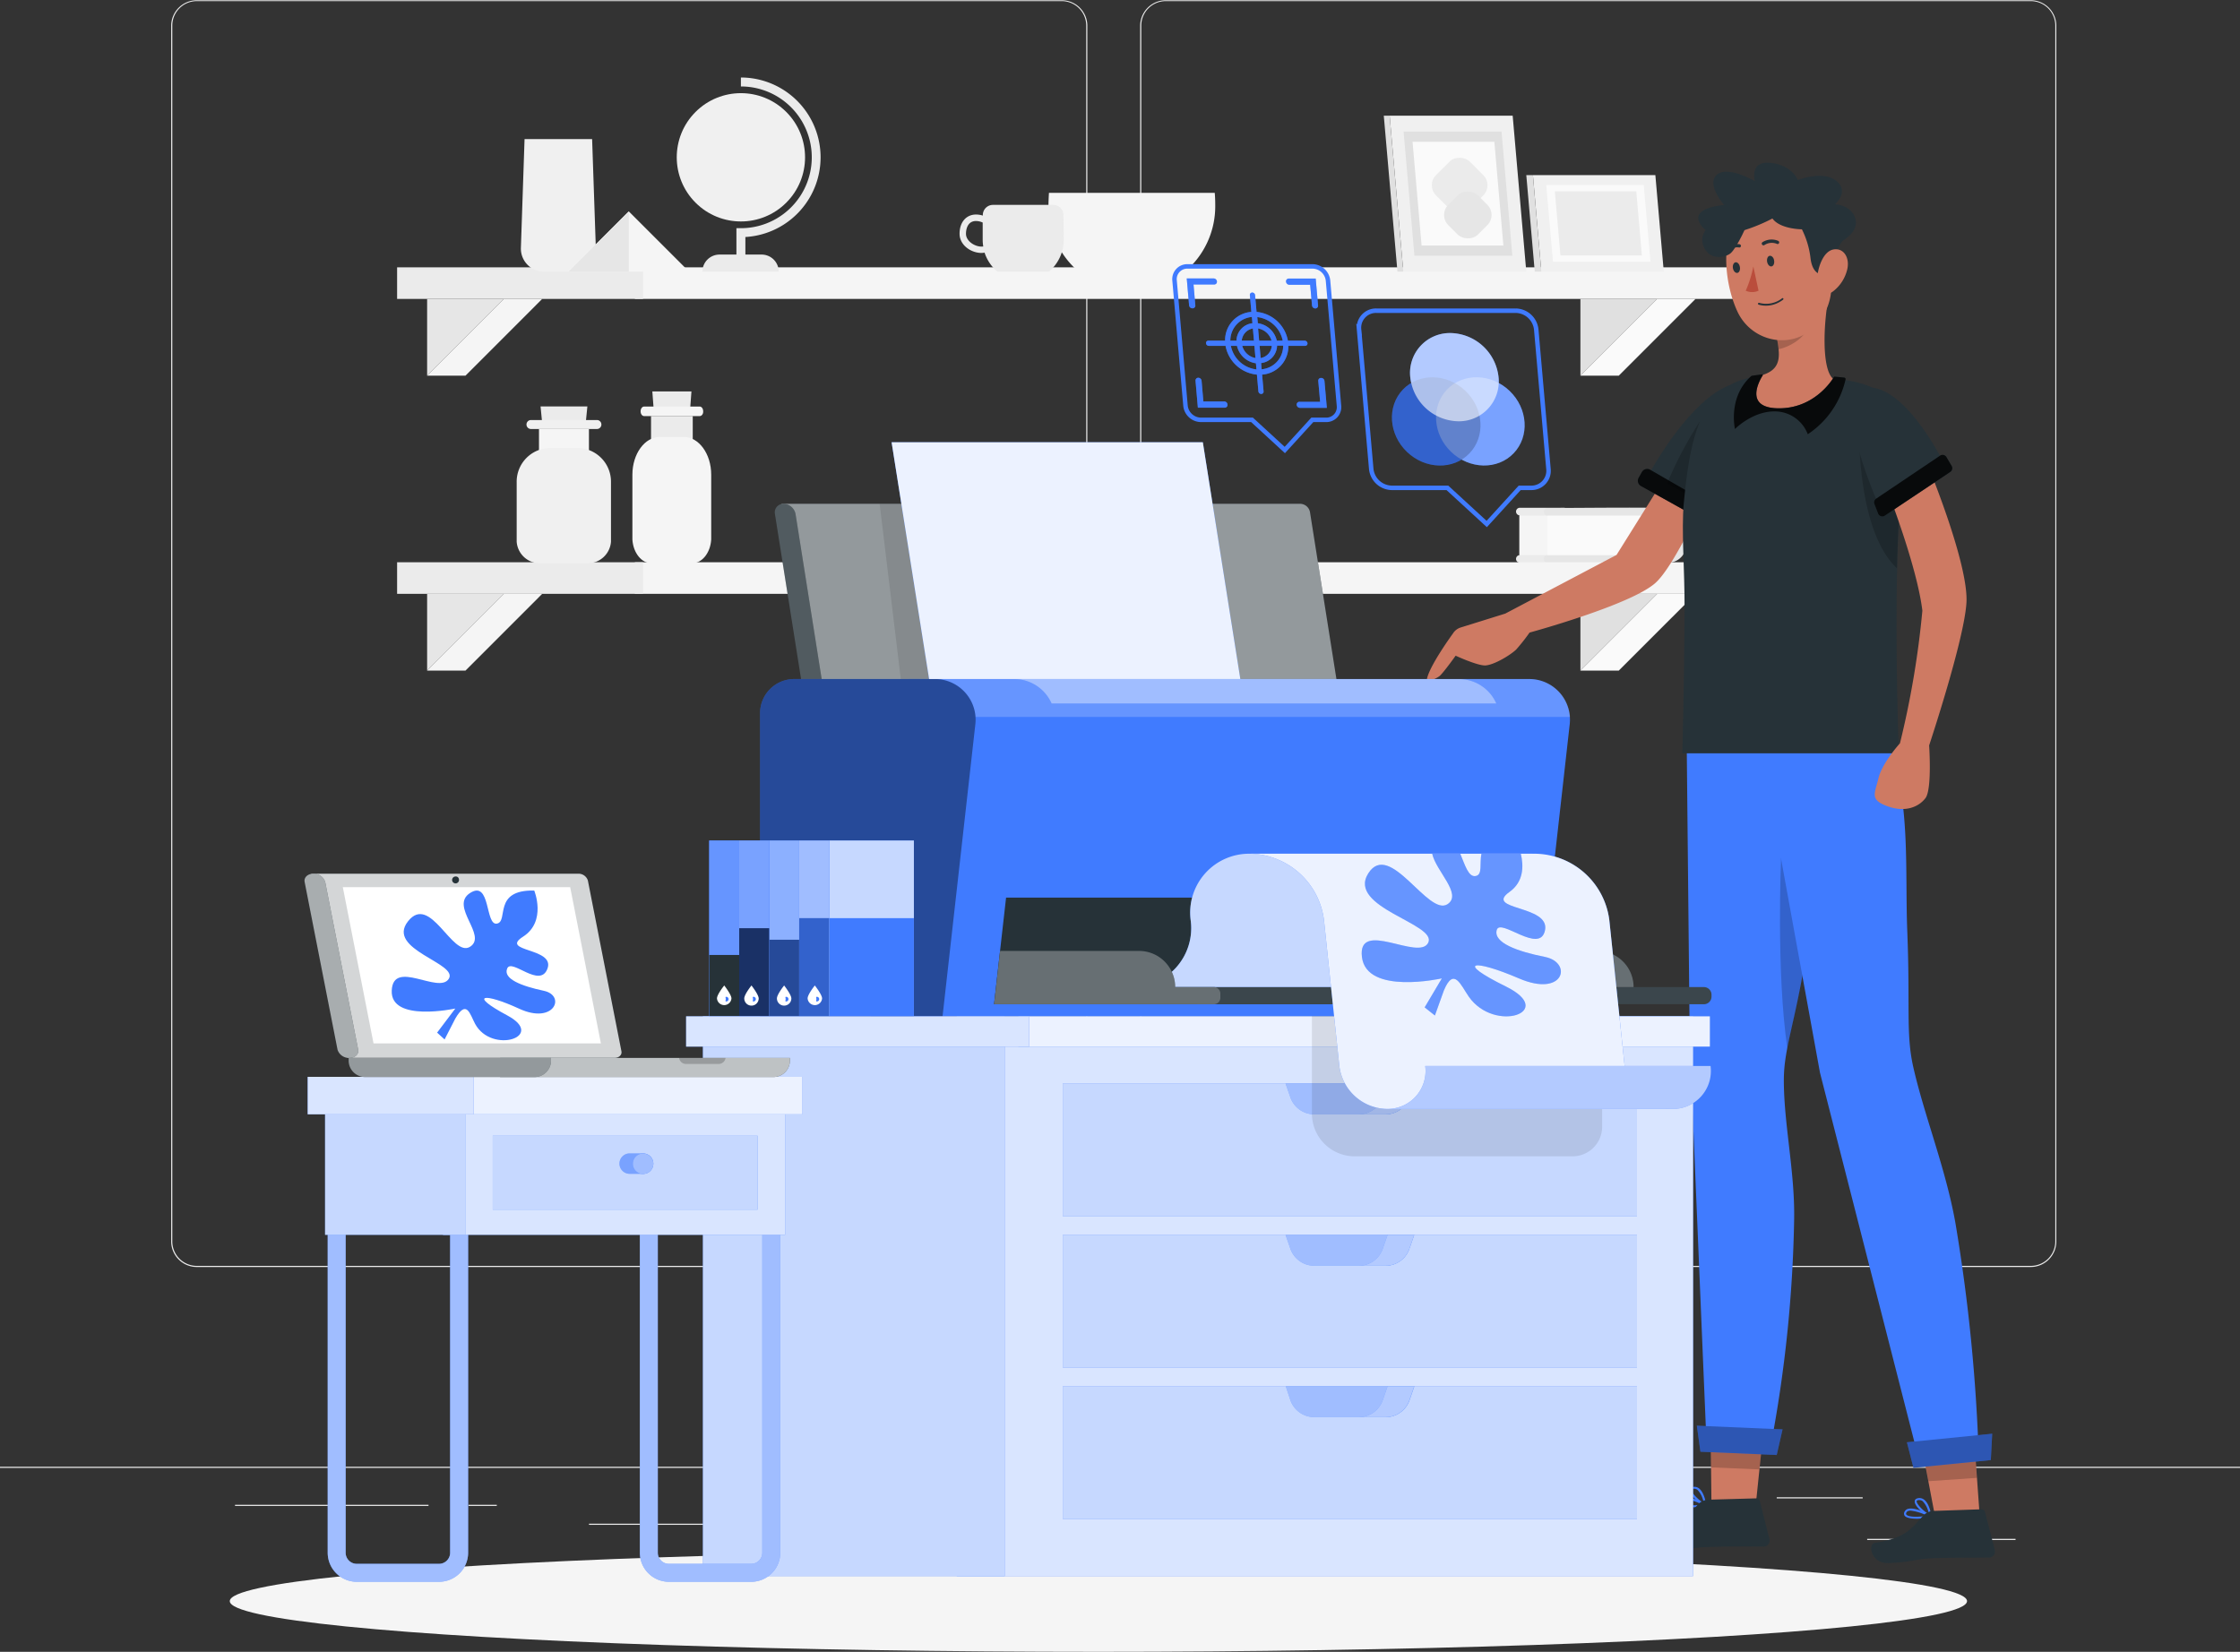 <svg xmlns="http://www.w3.org/2000/svg" viewBox="0 0 500 368.76"><rect x="0" y="0" width="500" height="368.76" fill="#333333" stroke="none"/><defs><style>.cls-1{fill:#ebebeb;}.cls-2{fill:#f5f5f5;}.cls-3{fill:#fafafa;}.cls-4{fill:#e6e6e6;}.cls-5{fill:#e0e0e0;}.cls-6{fill:#f0f0f0;}.cls-7{fill:#ce7a63;}.cls-8{fill:#263238;}.cls-20,.cls-9{opacity:0.8;}.cls-10,.cls-12,.cls-25{opacity:0.2;}.cls-11,.cls-18{fill:#407bff;}.cls-12{isolation:isolate;}.cls-13{fill:#ba4d3c;}.cls-14,.cls-16,.cls-31{opacity:0.3;}.cls-15{fill:none;stroke:#407bff;stroke-miterlimit:10;}.cls-16,.cls-17,.cls-20,.cls-21,.cls-22,.cls-23,.cls-25,.cls-27,.cls-28,.cls-30{fill:#fff;}.cls-17,.cls-29{opacity:0.6;}.cls-18,.cls-19,.cls-22{opacity:0.5;}.cls-21{opacity:0.7;}.cls-23{opacity:0.9;}.cls-24,.cls-27{opacity:0.1;}.cls-26,.cls-28{opacity:0.4;}</style></defs><title>4022201</title><g id="Background_Complete" data-name="Background Complete"><rect class="cls-1" x="416.78" y="343.54" width="33.12" height="0.25"/><rect class="cls-1" x="322.53" y="346.26" width="8.69" height="0.25"/><rect class="cls-1" x="396.59" y="334.26" width="19.19" height="0.25"/><rect class="cls-1" x="52.46" y="335.94" width="43.19" height="0.25"/><rect class="cls-1" x="104.56" y="335.94" width="6.33" height="0.25"/><rect class="cls-1" x="131.47" y="340.16" width="93.68" height="0.25"/><path class="cls-1" d="M237,337.8H43.92a5.71,5.71,0,0,1-5.71-5.71V60.66A5.71,5.71,0,0,1,43.92,55H237a5.71,5.71,0,0,1,5.71,5.71V332.09A5.71,5.71,0,0,1,237,337.8ZM43.92,55.2a5.47,5.47,0,0,0-5.46,5.46V332.09a5.47,5.47,0,0,0,5.46,5.46H237a5.47,5.47,0,0,0,5.46-5.46V60.66A5.47,5.47,0,0,0,237,55.2Z" transform="translate(0 -54.95)"/><path class="cls-1" d="M453.31,337.8H260.21a5.72,5.72,0,0,1-5.71-5.71V60.66A5.72,5.72,0,0,1,260.21,55h193.1A5.71,5.71,0,0,1,459,60.66V332.09A5.71,5.71,0,0,1,453.31,337.8ZM260.21,55.2a5.47,5.47,0,0,0-5.46,5.46V332.09a5.47,5.47,0,0,0,5.46,5.46h193.1a5.47,5.47,0,0,0,5.46-5.46V60.66a5.47,5.47,0,0,0-5.46-5.46Z" transform="translate(0 -54.95)"/><rect class="cls-1" y="327.45" width="500" height="0.25"/><path class="cls-1" d="M339.16,178.88V170a.85.85,0,0,1,0-1.69c3.37,0,6.74,0,10.11,0v12.26H339.16A.85.85,0,0,1,339.16,178.88Z" transform="translate(0 -54.95)"/><rect class="cls-2" x="339.16" y="115.09" width="7.86" height="8.83"/><path class="cls-3" d="M345.37,179.73H372.6c1.87,0,3.39-2.36,3.39-5.27s-1.52-5.27-3.39-5.27H345.37Z" transform="translate(0 -54.95)"/><path class="cls-4" d="M345.37,168.35c8.92,0,17.85-.16,26.76,0,6.11.11,6.44,11.81.45,12.22-4.18.29-8.47,0-12.66,0H345.37a.85.85,0,0,1,0-1.69h25.35c2,0,3.36,0,4.11-2.33.66-2,.45-6.07-2.23-6.51a5.53,5.53,0,0,0-.91,0H345.37a.85.85,0,0,1,0-1.69Z" transform="translate(0 -54.95)"/><polygon class="cls-1" points="153.96 92.53 146 92.53 145.61 87.39 154.34 87.39 153.96 92.53"/><rect class="cls-1" x="145.32" y="92.89" width="9.31" height="9.44"/><path class="cls-2" d="M154.48,180.7c2.2,0,4.08-2.28,4.27-5.29,0-.28,0-.58,0-.87V160.92c0-4.65-2.75-8.43-6.14-8.43h-5.31c-3.39,0-6.14,3.78-6.14,8.43v13.62c0,.29,0,.59,0,.87.19,3,2.07,5.29,4.27,5.29Z" transform="translate(0 -54.95)"/><path class="cls-2" d="M156.19,147.84H143.77c-.43,0-.78-.47-.78-1.06h0c0-.59.35-1.07.78-1.07h12.42c.43,0,.77.48.77,1.07h0C157,147.37,156.62,147.84,156.19,147.84Z" transform="translate(0 -54.95)"/><rect class="cls-2" x="141.71" y="125.52" width="245.1" height="7.05"/><rect class="cls-1" x="88.64" y="125.52" width="54.9" height="7.05"/><polygon class="cls-4" points="95.34 149.7 95.34 132.57 112.47 132.57 95.34 149.7"/><polygon class="cls-2" points="103.91 149.7 121.03 132.57 112.47 132.57 95.34 149.7 103.91 149.7"/><polygon class="cls-5" points="352.77 149.7 352.77 132.57 369.9 132.57 352.77 149.7"/><polygon class="cls-3" points="361.34 149.7 378.47 132.57 369.9 132.57 352.77 149.7 361.34 149.7"/><polygon class="cls-1" points="130.64 95.44 121.12 95.44 120.66 90.74 131.11 90.74 130.64 95.44"/><rect class="cls-2" x="120.31" y="95.77" width="11.15" height="8.62"/><path class="cls-6" d="M131.27,180.7a5.2,5.2,0,0,0,5.11-4.82c0-.27,0-.53,0-.8V162.66a7.53,7.53,0,0,0-7.35-7.7h-6.35a7.53,7.53,0,0,0-7.35,7.7v12.42c0,.27,0,.53,0,.8a5.19,5.19,0,0,0,5.11,4.82Z" transform="translate(0 -54.95)"/><path class="cls-6" d="M133.31,150.72H118.45a1,1,0,0,1-.93-1h0a1,1,0,0,1,.93-1h14.86a1,1,0,0,1,.93,1h0A1,1,0,0,1,133.31,150.72Z" transform="translate(0 -54.95)"/><rect class="cls-2" x="141.71" y="59.68" width="245.1" height="7.05"/><rect class="cls-1" x="88.64" y="59.68" width="54.9" height="7.05"/><polygon class="cls-4" points="95.34 83.86 95.34 66.73 112.47 66.73 95.34 83.86"/><polygon class="cls-2" points="103.91 83.86 121.03 66.73 112.47 66.73 95.34 83.86 103.91 83.86"/><polygon class="cls-5" points="352.77 83.86 352.77 66.73 369.9 66.73 352.77 83.86"/><polygon class="cls-3" points="361.34 83.86 378.47 66.73 369.9 66.73 352.77 83.86 361.34 83.86"/><path class="cls-6" d="M127.86,115.59h-6.45a5.14,5.14,0,0,1-5.14-5.31L117.09,86h15.08l.83,24.32A5.14,5.14,0,0,1,127.86,115.59Z" transform="translate(0 -54.95)"/><circle class="cls-6" cx="165.38" cy="90.07" r="14.32" transform="translate(-15.25 88.37) rotate(-45)"/><path class="cls-1" d="M166.38,115.38h-2v-9.49h1a15.82,15.82,0,0,0,0-31.64v-2a17.82,17.82,0,0,1,1,35.61Z" transform="translate(0 -54.95)"/><path class="cls-1" d="M173.79,115.59h-17a3.82,3.82,0,0,1,3.82-3.81H170a3.82,3.82,0,0,1,3.82,3.81Z" transform="translate(0 -54.95)"/><polygon class="cls-2" points="126.9 60.64 140.35 47.19 153.81 60.64 126.9 60.64"/><polygon class="cls-4" points="140.35 47.19 126.9 60.64 140.35 60.64 140.35 47.19"/><path class="cls-2" d="M234.14,98c-.07,1.28-.11,2.29-.11,3a19.13,19.13,0,0,0,6.79,14.63h23.65A19.13,19.13,0,0,0,271.26,101c0-.68,0-1.69-.11-3Z" transform="translate(0 -54.95)"/><path class="cls-1" d="M237.37,102.92a2.26,2.26,0,0,0-2.26-2.23H221.64a2.27,2.27,0,0,0-2.26,2.23v.16a5.17,5.17,0,0,0-1.5-.24c-2.21,0-3.69,1.72-3.69,4.29s2.58,4.29,4.89,4.29a3.84,3.84,0,0,0,.69-.07,9.4,9.4,0,0,0,2.85,4.24h11.52a9.29,9.29,0,0,0,3.3-7.12C237.44,107.57,237.41,105.49,237.37,102.92ZM219.08,110c-1.57,0-3.46-1.27-3.46-2.85,0-.67.17-2.86,2.26-2.86a3.75,3.75,0,0,1,1.47.34c0,1.77,0,3.17,0,3.86a9.17,9.17,0,0,0,.13,1.49Z" transform="translate(0 -54.95)"/><polygon class="cls-6" points="344.05 60.64 342.17 39.09 369.5 39.09 371.38 60.64 344.05 60.64"/><polygon class="cls-5" points="344.05 60.64 342.17 39.09 340.69 39.09 342.58 60.64 344.05 60.64"/><polygon class="cls-3" points="346.65 58.44 345.14 41.29 366.9 41.29 368.41 58.44 346.65 58.44"/><polygon class="cls-1" points="348.31 57.03 347.06 42.7 365.24 42.7 366.49 57.03 348.31 57.03"/><polygon class="cls-6" points="313.24 60.64 340.69 60.64 337.65 25.82 310.19 25.82 313.24 60.64"/><polygon class="cls-5" points="313.24 60.64 311.93 60.64 308.88 25.82 310.19 25.82 313.24 60.64"/><polygon class="cls-5" points="315.72 57.09 337.58 57.09 335.16 29.37 313.3 29.37 315.72 57.09"/><polygon class="cls-3" points="317.32 54.81 335.58 54.81 333.56 31.65 315.3 31.65 317.32 54.81"/><rect class="cls-1" x="320.49" y="90.97" width="10.65" height="10.65" rx="3.18" transform="translate(27.34 203.65) rotate(-45)"/><rect class="cls-4" x="322.96" y="98.27" width="9.37" height="9.37" rx="3.18" transform="translate(23.16 206.87) rotate(-45)"/></g><g id="Shadow"><ellipse id="_Path_" data-name="&lt;Path&gt;" class="cls-2" cx="245.18" cy="357.44" rx="193.89" ry="11.32"/></g><g id="Character"><path class="cls-7" d="M373.34,158.83l-12.5,20L336,191.93l-9.94,3.1a3.14,3.14,0,0,0-1.74,1.34s-5.47,7.48-5.84,10.37c-.09.75,2.49-.46,3-1,1.08-1.1,3.44-4.41,3.44-4.41s5,2.32,6.72,2.17c1.91-.16,5.38-2.22,6.78-3.53a42.64,42.64,0,0,0,3-3.8s22.33-6.08,28-11c4.5-3.89,11.83-20.67,11.83-20.67Z" transform="translate(0 -54.95)"/><path class="cls-8" d="M386.09,141s-7.6,1.61-17.95,19.63l13.64,7.66S393.81,143.75,386.09,141Z" transform="translate(0 -54.95)"/><path class="cls-8" d="M368.35,159.82l13.55,7.81a1.35,1.35,0,0,1,.55,1.76l-.54,1.12a1.36,1.36,0,0,1-1.88.59l-13.74-7.64a1.35,1.35,0,0,1-.52-1.85l.72-1.28A1.36,1.36,0,0,1,368.35,159.82Z" transform="translate(0 -54.95)"/><path class="cls-9" d="M368.35,159.82l13.55,7.81a1.35,1.35,0,0,1,.55,1.76l-.54,1.12a1.36,1.36,0,0,1-1.88.59l-13.74-7.64a1.35,1.35,0,0,1-.52-1.85l.72-1.28A1.36,1.36,0,0,1,368.35,159.82Z" transform="translate(0 -54.95)"/><path class="cls-10" d="M381.78,168.26s2.13-4.35,4-9.59l-.48-2.15L379.46,149a87.44,87.44,0,0,0-7.33,13.86Z" transform="translate(0 -54.95)"/><path class="cls-7" d="M441,380.9c.65,8.58,1,14.19,1,14.19l-9.5,1.41s-1.11-5.77-2.78-14.63Z" transform="translate(0 -54.95)"/><path class="cls-11" d="M428,394c-1.19,0-2.42-.14-2.83-.64a.84.84,0,0,1,0-1,1.14,1.14,0,0,1,.7-.55c1.58-.5,5,1.29,5.12,1.37a.23.23,0,0,1,.12.23.26.26,0,0,1-.18.2A17.82,17.82,0,0,1,428,394Zm-1.58-1.81a1.55,1.55,0,0,0-.43.07.65.65,0,0,0-.44.33c-.15.29-.09.42,0,.5.46.6,2.87.54,4.64.26A10.57,10.57,0,0,0,426.4,392.18Z" transform="translate(0 -54.95)"/><path class="cls-11" d="M430.86,393.61h-.1c-1.16-.47-3.52-2.46-3.36-3.54,0-.26.2-.58.82-.67a1.68,1.68,0,0,1,1.28.35c1.25.95,1.59,3.52,1.61,3.64a.25.25,0,0,1-.1.21A.2.2,0,0,1,430.86,393.61Zm-2.47-3.78h-.13c-.41.05-.43.21-.44.27,0,.65,1.52,2.22,2.73,2.88a5.34,5.34,0,0,0-1.37-2.89,1.12,1.12,0,0,0-.79-.25Z" transform="translate(0 -54.95)"/><path class="cls-8" d="M431.82,392.25l10.43-.36a.85.85,0,0,1,.84.63l2.17,8.42a1.4,1.4,0,0,1-1,1.71,1.45,1.45,0,0,1-.29,0c-3.76.06-7.11,0-11.79.14-5.52.18-4.1.8-10.59,1.11-3.91.18-4.77-4.24-3.12-4.51,7.56-1.21,8.27-3.53,11.1-6.35A3.36,3.36,0,0,1,431.82,392.25Z" transform="translate(0 -54.95)"/><path class="cls-10" d="M441,380.9l-11.24,1c.24,1.32.48,2.55.7,3.72l10.83-.75C441.17,383.61,441.07,382.3,441,380.9Z" transform="translate(0 -54.95)"/><path class="cls-7" d="M393.12,379.26c-.87,8.56-1.47,14.16-1.47,14.16l-9.6-.28s-.08-5.89-.17-14.9Z" transform="translate(0 -54.95)"/><path class="cls-11" d="M377.72,391.46c-1.19,0-2.43-.15-2.83-.65a.83.83,0,0,1,0-1,1.14,1.14,0,0,1,.69-.55c1.59-.49,5,1.32,5.12,1.4a.24.24,0,0,1,.12.24.25.25,0,0,1-.18.19A16.76,16.76,0,0,1,377.72,391.46Zm-1.58-1.82a2.14,2.14,0,0,0-.43.07.65.65,0,0,0-.43.33c-.16.29-.1.42,0,.5.46.61,2.87.55,4.64.29A10.49,10.49,0,0,0,376.14,389.64Z" transform="translate(0 -54.95)"/><path class="cls-11" d="M380.59,391.11a.14.14,0,0,1-.09,0c-1.16-.47-3.51-2.48-3.34-3.56,0-.26.21-.58.83-.66a1.67,1.67,0,0,1,1.27.35c1.24,1,1.57,3.53,1.59,3.65a.23.23,0,0,1-.1.21A.22.22,0,0,1,380.59,391.11Zm-2.44-3.81H378c-.41,0-.43.21-.44.26,0,.65,1.51,2.23,2.71,2.9a5.25,5.25,0,0,0-1.35-2.89,1.19,1.19,0,0,0-.79-.27Z" transform="translate(0 -54.95)"/><path class="cls-8" d="M381.57,389.74l10.42-.29a.83.83,0,0,1,.84.63l2.12,8.43a1.4,1.4,0,0,1-1,1.71,1.35,1.35,0,0,1-.29,0c-3.76,0-7.11-.07-11.79.07-5.52.15-4.1.77-10.59,1.05-3.91.16-4.75-4.27-3.1-4.53,7.57-1.17,8.29-3.49,11.14-6.29A3.43,3.43,0,0,1,381.57,389.74Z" transform="translate(0 -54.95)"/><path class="cls-10" d="M381.93,382.53l10.81.46c.12-1.17.25-2.41.38-3.73l-11.24-1C381.9,379.77,381.91,381.19,381.93,382.53Z" transform="translate(0 -54.95)"/><path class="cls-11" d="M376.51,222.22l.66,65.33,3.71,88.72,14.35,1.56a296.49,296.49,0,0,0,5.25-50.74c.17-10.62-2.31-21.24-2.3-31,0-7.2,2.51-12.54,5-28.34,2.4-15,4.82-32.91,5.14-45.86Z" transform="translate(0 -54.95)"/><path class="cls-10" d="M405,256.19l-2.23-8.62-5.21-1.07s-1.11,25.62,1.41,42.5c.93-4.87,2.6-10.75,4.28-21.25C403.81,264,404.41,260.14,405,256.19Z" transform="translate(0 -54.95)"/><path class="cls-11" d="M393.11,222.22l13.14,72.22,22.32,87.33,13.13-1a390.15,390.15,0,0,0-5.19-52.6c-2.15-12.27-7-24.17-9.45-35.06-1.66-7.4-.66-13.44-1.33-30.29-.52-13.06.72-28.15-3.73-40.62Z" transform="translate(0 -54.95)"/><path class="cls-8" d="M375.85,167.22c1.67-18,5-29,20.67-28.33s31-1,28.33,20.33-1,63.9-1,63.9H375.52s.42-15.32.5-32.16C376.06,182.15,375.28,173.41,375.85,167.22Z" transform="translate(0 -54.95)"/><path class="cls-7" d="M391.54,139.12c4.38-.79,5.87-2.49,5.46-6.21a21.45,21.45,0,0,0-.45-2.76l6.81-5.69,5-4.14c-1.35,6.05-2.05,18.72,1.57,19.6-1.7,1.49-3.31,4.15-5.62,5.29-2.06,1-5,1.21-7.75,1.21-1.83-.25-3.84-.7-4.58-1.71C390.33,142.47,391.54,139.12,391.54,139.12Z" transform="translate(0 -54.95)"/><path class="cls-12" d="M396.55,130.15a21.45,21.45,0,0,1,.45,2.76c2.56-.5,6.4-2.78,6.75-5.66a12,12,0,0,0-.39-2.79Z" transform="translate(0 -54.95)"/><path class="cls-7" d="M407.84,108.08c1,8.17,2.07,12.89-1.24,17.9-4.91,7.53-15.47,6-18.88-1.69-3.11-6.86-4.2-19.08,3-24a10.88,10.88,0,0,1,17.1,7.76Z" transform="translate(0 -54.95)"/><path class="cls-8" d="M396,113.06c.13.67-.12,1.27-.55,1.36s-.87-.36-1-1,.12-1.27.54-1.36S395.91,112.41,396,113.06Z" transform="translate(0 -54.95)"/><path class="cls-8" d="M388.36,114.52c.13.66-.12,1.27-.54,1.35s-.87-.36-1-1,.12-1.27.55-1.36S388.24,113.86,388.36,114.52Z" transform="translate(0 -54.95)"/><path class="cls-13" d="M391.37,114.43a25.09,25.09,0,0,1-1.7,5.42,3.48,3.48,0,0,0,2.86,0Z" transform="translate(0 -54.95)"/><path class="cls-8" d="M397,109.36a.33.33,0,0,0,.11-.15.38.38,0,0,0-.21-.5h0a3.81,3.81,0,0,0-3.5.31.38.38,0,0,0-.07.54h0a.38.38,0,0,0,.54.08,3,3,0,0,1,2.78-.24A.37.37,0,0,0,397,109.36Z" transform="translate(0 -54.95)"/><path class="cls-8" d="M388.53,110.07a.51.51,0,0,0,.07-.17.38.38,0,0,0-.33-.43h0a3.79,3.79,0,0,0-3.3,1.18.36.36,0,0,0,.06.53h0a.39.39,0,0,0,.55-.05,2.94,2.94,0,0,1,2.62-.93A.37.37,0,0,0,388.53,110.07Z" transform="translate(0 -54.95)"/><path class="cls-8" d="M406.63,116.23s-2.08,0-2.5-3.67a19.41,19.41,0,0,0-1.92-6.42s-4.83,0-6.58-2.41c0,0-11.86,6.44-15.67,1.83-3.58-4.33,4.9-4.83,4.9-4.83s-4.06-4.59-1.65-6.75,8.5,1.41,8.5,1.41-1.29-4.58,3.52-4.08,6.07,3.83,6.07,3.83,6.5-2.58,9.25.84c1.78,2.21-.95,4.58-.95,4.58s3.61.11,4.53,3.17c.75,2.5-1.8,4.28-2.58,4.83-2.28,1.58-2.7,9.75-2.7,9.75Z" transform="translate(0 -54.95)"/><path class="cls-8" d="M384.67,103.06s-5.69,2.71-4.56,6.45,4.92,3,6.16,2c1.52-1.28,3.92-6.91,3.92-6.91Z" transform="translate(0 -54.95)"/><path class="cls-7" d="M412.35,115a8.72,8.72,0,0,1-3.19,5c-2.07,1.53-3.64-.32-3.53-2.92.11-2.34,1.31-6,3.6-6.43S412.91,112.46,412.35,115Z" transform="translate(0 -54.95)"/><path class="cls-8" d="M397,122.49a6.76,6.76,0,0,0,1-.63.22.22,0,0,0,.05-.3h0a.2.2,0,0,0-.29,0,5.76,5.76,0,0,1-5.07,1,.21.21,0,0,0-.27.12.22.22,0,0,0,.12.28A6,6,0,0,0,397,122.49Z" transform="translate(0 -54.95)"/><path class="cls-8" d="M393.29,138.52a.16.16,0,0,1,.16.24c-.85,1.37-4.06,7.23,3.44,7.34,8,.12,12-6.19,12.48-7a.15.15,0,0,1,.15-.07l2.15.21a.34.34,0,0,1,.29.39,19.89,19.89,0,0,1-8.44,12.26,7.88,7.88,0,0,0-6.84-5.08c-5.25-.34-9.41,3.91-9.41,3.91s-1.65-7.09,3.62-11.8a.34.34,0,0,1,.19-.09Z" transform="translate(0 -54.95)"/><path class="cls-9" d="M393.29,138.52a.16.16,0,0,1,.16.24c-.85,1.37-4.06,7.23,3.44,7.34,8,.12,12-6.19,12.48-7a.15.15,0,0,1,.15-.07l2.15.21a.34.34,0,0,1,.29.39,19.89,19.89,0,0,1-8.44,12.26,7.88,7.88,0,0,0-6.84-5.08c-5.25-.34-9.41,3.91-9.41,3.91s-1.65-7.09,3.62-11.8a.34.34,0,0,1,.19-.09Z" transform="translate(0 -54.95)"/><path class="cls-10" d="M415,151s-.53,22.44,8.44,30.83c.19-8.36.6-16.42,1.37-22.57a35.13,35.13,0,0,0,.29-5L420.79,151Z" transform="translate(0 -54.95)"/><path class="cls-8" d="M419.9,169s-12.23-26.9-3.26-27.55,17.75,17.84,17.75,17.84Z" transform="translate(0 -54.95)"/><path class="cls-7" d="M422.1,166.6s5.88,15.37,7,24.68a201.81,201.81,0,0,1-5,29.6s-4,4.4-4.81,7.84-2,4.74,2,6.21,7,.16,8.5-1.8.82-11.77.82-11.77,7.84-23.54,8.33-31.87-8-29.1-8-29.1Z" transform="translate(0 -54.95)"/><path class="cls-8" d="M418.4,167.48l.83,2.13a1,1,0,0,0,1.46.47l14.66-9.79a1,1,0,0,0,.29-1.32l-1.18-2a1,1,0,0,0-1.39-.31l-14.3,9.62A1,1,0,0,0,418.4,167.48Z" transform="translate(0 -54.95)"/><path class="cls-9" d="M418.4,167.48l.83,2.13a1,1,0,0,0,1.46.47l14.66-9.79a1,1,0,0,0,.29-1.32l-1.18-2a1,1,0,0,0-1.39-.31l-14.3,9.62A1,1,0,0,0,418.4,167.48Z" transform="translate(0 -54.95)"/><polygon class="cls-11" points="444.38 325.95 427.11 327.68 425.65 321.98 444.69 320.07 444.38 325.95"/><polygon class="cls-14" points="444.38 325.95 427.11 327.68 425.65 321.98 444.69 320.07 444.38 325.95"/><polygon class="cls-11" points="396.59 324.82 379.56 324.09 378.76 318.28 397.89 319.1 396.59 324.82"/><polygon class="cls-14" points="396.59 324.82 379.56 324.09 378.76 318.28 397.89 319.1 396.59 324.82"/></g><g id="Setups"><path class="cls-15" d="M345.64,159.64a3.81,3.81,0,0,1-3.85,4.22h-2.57l-7.36,8.07-8.78-8.07H310.67a4.7,4.7,0,0,1-4.59-4.22l-2.72-31.12a3.8,3.8,0,0,1,3.85-4.21h31.12a4.69,4.69,0,0,1,4.58,4.21Z" transform="translate(0 -54.95)"/><ellipse class="cls-11" cx="330.43" cy="149.01" rx="9.43" ry="10.29" transform="translate(-5.7 229.72) rotate(-46.25)"/><ellipse class="cls-11" cx="320.58" cy="149.01" rx="9.43" ry="10.29" transform="translate(-8.74 222.61) rotate(-46.25)"/><path class="cls-11" d="M314.79,139.16A11,11,0,0,0,325.5,149a8.89,8.89,0,0,0,9-9.85,11,11,0,0,0-10.71-9.85A8.89,8.89,0,0,0,314.79,139.16Z" transform="translate(0 -54.95)"/><ellipse class="cls-16" cx="330.43" cy="149.01" rx="9.43" ry="10.29" transform="translate(-5.7 229.72) rotate(-46.25)"/><ellipse class="cls-10" cx="320.58" cy="149.01" rx="9.43" ry="10.29" transform="translate(-8.74 222.61) rotate(-46.25)"/><path class="cls-17" d="M314.79,139.16A11,11,0,0,0,325.5,149a8.89,8.89,0,0,0,9-9.85,11,11,0,0,0-10.71-9.85A8.89,8.89,0,0,0,314.79,139.16Z" transform="translate(0 -54.95)"/><path class="cls-15" d="M298.88,145.53a2.84,2.84,0,0,1-2.88,3.15h-3.07l-6.14,6.73-7.32-6.73H268.06a3.52,3.52,0,0,1-3.44-3.15l-2.44-27.95a2.85,2.85,0,0,1,2.88-3.16H293a3.53,3.53,0,0,1,3.43,3.16Z" transform="translate(0 -54.95)"/><path class="cls-11" d="M291.22,131h-3.74a7.87,7.87,0,0,0-7-6.42l-.33-3.74a.65.65,0,0,0-.63-.58.53.53,0,0,0-.53.58l.33,3.74a6.32,6.32,0,0,0-5.86,6.42h-3.74a.52.52,0,0,0-.52.58.64.64,0,0,0,.63.58h3.73a7.88,7.88,0,0,0,7,6.42l.33,3.74a.65.65,0,0,0,.63.58.52.52,0,0,0,.53-.58l-.33-3.74a6.31,6.31,0,0,0,5.86-6.42h3.74a.52.52,0,0,0,.53-.58A.65.65,0,0,0,291.22,131Zm-4.9,0H285a5.05,5.05,0,0,0-4.23-3.89l-.12-1.37A6.6,6.6,0,0,1,286.32,131Zm-6.42,0h-2.72a3,3,0,0,1,2.48-2.72Zm.1,1.16.24,2.72a3.74,3.74,0,0,1-2.95-2.72Zm1.16,0h2.72a3,3,0,0,1-2.48,2.72Zm-.1-1.16-.24-2.72a3.8,3.8,0,0,1,3,2.72Zm-1.62-5.26.12,1.37A4,4,0,0,0,276,131h-1.37A5.28,5.28,0,0,1,279.44,125.71Zm-4.7,6.42h1.37a5.06,5.06,0,0,0,4.23,3.89l.12,1.37A6.58,6.58,0,0,1,274.74,132.13Zm6.88,5.26L281.5,136a4,4,0,0,0,3.56-3.89h1.36A5.26,5.26,0,0,1,281.62,137.39Z" transform="translate(0 -54.95)"/><path class="cls-18" d="M291.22,131h-3.74a7.87,7.87,0,0,0-7-6.42l-.33-3.74a.65.65,0,0,0-.63-.58.53.53,0,0,0-.53.58l.33,3.74a6.32,6.32,0,0,0-5.86,6.42h-3.74a.52.52,0,0,0-.52.58.64.64,0,0,0,.63.58h3.73a7.88,7.88,0,0,0,7,6.42l.33,3.74a.65.65,0,0,0,.63.58.52.52,0,0,0,.53-.58l-.33-3.74a6.31,6.31,0,0,0,5.86-6.42h3.74a.52.52,0,0,0,.53-.58A.65.65,0,0,0,291.22,131Zm-4.9,0H285a5.05,5.05,0,0,0-4.23-3.89l-.12-1.37A6.6,6.6,0,0,1,286.32,131Zm-6.42,0h-2.72a3,3,0,0,1,2.48-2.72Zm.1,1.16.24,2.72a3.74,3.74,0,0,1-2.95-2.72Zm1.16,0h2.72a3,3,0,0,1-2.48,2.72Zm-.1-1.16-.24-2.72a3.8,3.8,0,0,1,3,2.72Zm-1.62-5.26.12,1.37A4,4,0,0,0,276,131h-1.37A5.28,5.28,0,0,1,279.44,125.71Zm-4.7,6.42h1.37a5.06,5.06,0,0,0,4.23,3.89l.12,1.37A6.58,6.58,0,0,1,274.74,132.13Zm6.88,5.26L281.5,136a4,4,0,0,0,3.56-3.89h1.36A5.26,5.26,0,0,1,281.62,137.39Z" transform="translate(0 -54.95)"/><path class="cls-11" d="M266.15,123.78h0a.75.75,0,0,1-.73-.67l-.52-6h6a.76.76,0,0,1,.74.68h0a.61.61,0,0,1-.62.67h-4.61l.4,4.62A.61.61,0,0,1,266.15,123.78Z" transform="translate(0 -54.95)"/><path class="cls-11" d="M287.07,117.82h0a.6.6,0,0,1,.61-.68h6l.53,6a.61.61,0,0,1-.62.67h0a.75.75,0,0,1-.73-.67l-.41-4.62H287.8A.75.75,0,0,1,287.07,117.82Z" transform="translate(0 -54.95)"/><path class="cls-11" d="M294.91,139.32h0a.75.75,0,0,1,.73.68l.53,6h-6a.75.75,0,0,1-.73-.67h0a.61.61,0,0,1,.62-.68h4.61l-.41-4.61A.62.62,0,0,1,294.91,139.32Z" transform="translate(0 -54.95)"/><path class="cls-11" d="M274,145.29h0a.61.61,0,0,1-.62.67h-6l-.52-6a.61.61,0,0,1,.61-.68h0a.75.75,0,0,1,.74.68l.4,4.61h4.61A.75.75,0,0,1,274,145.29Z" transform="translate(0 -54.95)"/><g class="cls-19"><path class="cls-11" d="M266.15,123.78h0a.75.75,0,0,1-.73-.67l-.52-6h6a.76.76,0,0,1,.74.68h0a.61.61,0,0,1-.62.67h-4.61l.4,4.62A.61.61,0,0,1,266.15,123.78Z" transform="translate(0 -54.95)"/></g><g class="cls-19"><path class="cls-11" d="M287.07,117.82h0a.6.6,0,0,1,.61-.68h6l.53,6a.61.61,0,0,1-.62.67h0a.75.75,0,0,1-.73-.67l-.41-4.62H287.8A.75.75,0,0,1,287.07,117.82Z" transform="translate(0 -54.95)"/></g><g class="cls-19"><path class="cls-11" d="M294.91,139.32h0a.75.75,0,0,1,.73.68l.53,6h-6a.75.75,0,0,1-.73-.67h0a.61.61,0,0,1,.62-.68h4.61l-.41-4.61A.62.62,0,0,1,294.91,139.32Z" transform="translate(0 -54.95)"/></g><g class="cls-19"><path class="cls-11" d="M274,145.29h0a.61.61,0,0,1-.62.67h-6l-.52-6a.61.61,0,0,1,.61-.68h0a.75.75,0,0,1,.74.68l.4,4.61h4.61A.75.75,0,0,1,274,145.29Z" transform="translate(0 -54.95)"/></g></g><g id="Device"><rect class="cls-11" x="213.56" y="226.89" width="164.36" height="124.97"/><rect class="cls-20" x="213.56" y="226.89" width="164.36" height="124.97"/><rect class="cls-11" x="156.9" y="226.89" width="67.37" height="124.97"/><rect class="cls-21" x="156.9" y="226.89" width="67.37" height="124.97"/><rect class="cls-11" x="237.23" y="241.86" width="128.17" height="29.64"/><rect class="cls-21" x="237.23" y="241.86" width="128.17" height="29.64"/><rect class="cls-11" x="237.23" y="275.66" width="128.17" height="29.64"/><rect class="cls-21" x="237.23" y="275.66" width="128.17" height="29.64"/><rect class="cls-11" x="237.23" y="309.46" width="128.17" height="29.64"/><rect class="cls-21" x="237.23" y="309.46" width="128.17" height="29.64"/><path class="cls-11" d="M309.26,303.72h-15.9a5.65,5.65,0,0,1-5.33-3.8l-1.08-3.1h28.72l-1.08,3.1A5.64,5.64,0,0,1,309.26,303.72Z" transform="translate(0 -54.95)"/><path class="cls-22" d="M309.26,303.72h-15.9a5.65,5.65,0,0,1-5.33-3.8l-1.08-3.1h28.72l-1.08,3.1A5.64,5.64,0,0,1,309.26,303.72Z" transform="translate(0 -54.95)"/><path class="cls-11" d="M309.73,296.82l-1.08,3.1a5.65,5.65,0,0,1-5.33,3.8h5.94a5.64,5.64,0,0,0,5.33-3.8l1.08-3.1Z" transform="translate(0 -54.95)"/><path class="cls-17" d="M309.73,296.82l-1.08,3.1a5.65,5.65,0,0,1-5.33,3.8h5.94a5.64,5.64,0,0,0,5.33-3.8l1.08-3.1Z" transform="translate(0 -54.95)"/><path class="cls-11" d="M309.26,337.52h-15.9a5.65,5.65,0,0,1-5.33-3.8l-1.08-3.1h28.72l-1.08,3.1A5.64,5.64,0,0,1,309.26,337.52Z" transform="translate(0 -54.95)"/><path class="cls-22" d="M309.26,337.52h-15.9a5.65,5.65,0,0,1-5.33-3.8l-1.08-3.1h28.72l-1.08,3.1A5.64,5.64,0,0,1,309.26,337.52Z" transform="translate(0 -54.95)"/><path class="cls-11" d="M309.73,330.62l-1.08,3.1a5.65,5.65,0,0,1-5.33,3.8h5.94a5.64,5.64,0,0,0,5.33-3.8l1.08-3.1Z" transform="translate(0 -54.95)"/><path class="cls-17" d="M309.73,330.62l-1.08,3.1a5.65,5.65,0,0,1-5.33,3.8h5.94a5.64,5.64,0,0,0,5.33-3.8l1.08-3.1Z" transform="translate(0 -54.95)"/><path class="cls-11" d="M309.26,371.32h-15.9a5.65,5.65,0,0,1-5.33-3.8L287,364.41h28.72l-1.08,3.11A5.64,5.64,0,0,1,309.26,371.32Z" transform="translate(0 -54.95)"/><path class="cls-22" d="M309.26,371.32h-15.9a5.65,5.65,0,0,1-5.33-3.8L287,364.41h28.72l-1.08,3.11A5.64,5.64,0,0,1,309.26,371.32Z" transform="translate(0 -54.95)"/><path class="cls-11" d="M309.73,364.41l-1.08,3.11a5.65,5.65,0,0,1-5.33,3.8h5.94a5.64,5.64,0,0,0,5.33-3.8l1.08-3.11Z" transform="translate(0 -54.95)"/><path class="cls-17" d="M309.73,364.41l-1.08,3.11a5.65,5.65,0,0,1-5.33,3.8h5.94a5.64,5.64,0,0,0,5.33-3.8l1.08-3.11Z" transform="translate(0 -54.95)"/><rect class="cls-11" x="227.33" y="226.89" width="154.34" height="6.76"/><rect class="cls-23" x="227.33" y="226.89" width="154.34" height="6.76"/><rect class="cls-11" x="153.15" y="226.89" width="76.58" height="6.76"/><rect class="cls-20" x="153.15" y="226.89" width="76.58" height="6.76"/><path class="cls-24" d="M292.84,226.71h64.78a0,0,0,0,1,0,0v24.83a6.6,6.6,0,0,1-6.6,6.6H302.38a9.54,9.54,0,0,1-9.54-9.54V226.71A0,0,0,0,1,292.84,226.71Z"/><path class="cls-8" d="M297.47,218.45h.86a1.55,1.55,0,0,0,1.57-1.87l-7.49-47.29a2.27,2.27,0,0,0-2.17-1.87H174.45l8.08,51Z" transform="translate(0 -54.95)"/><path class="cls-22" d="M297.47,218.45h.86a1.55,1.55,0,0,0,1.57-1.87l-7.49-47.29a2.27,2.27,0,0,0-2.17-1.87H174.45l8.08,51Z" transform="translate(0 -54.95)"/><path class="cls-8" d="M183,218.45h0a2.8,2.8,0,0,1-2.67-2.3l-7.35-46.43a1.91,1.91,0,0,1,1.93-2.3h0a2.81,2.81,0,0,1,2.67,2.3l7.35,46.43A1.92,1.92,0,0,1,183,218.45Z" transform="translate(0 -54.95)"/><path class="cls-25" d="M183,218.45h0a2.8,2.8,0,0,1-2.67-2.3l-7.35-46.43a1.91,1.91,0,0,1,1.93-2.3h0a2.81,2.81,0,0,1,2.67,2.3l7.35,46.43A1.92,1.92,0,0,1,183,218.45Z" transform="translate(0 -54.95)"/><path class="cls-11" d="M343.07,281.76H194.28l8.5-75.22h138.6a9.1,9.1,0,0,1,9,10.12Z" transform="translate(0 -54.95)"/><path class="cls-25" d="M341.38,206.54H205.2V215H350.45A9.1,9.1,0,0,0,341.38,206.54Z" transform="translate(0 -54.95)"/><path class="cls-11" d="M210.4,281.76H169.66v-67.6a7.62,7.62,0,0,1,7.62-7.62h31.43a9.1,9.1,0,0,1,9,10.12Z" transform="translate(0 -54.95)"/><path class="cls-26" d="M210.4,281.76H169.66v-67.6a7.62,7.62,0,0,1,7.62-7.62h31.43a9.1,9.1,0,0,1,9,10.12Z" transform="translate(0 -54.95)"/><polygon class="cls-8" points="333.66 224.19 336.35 200.39 224.57 200.39 221.88 224.19 333.66 224.19"/><path class="cls-8" d="M267.25,220.36H380.32a1.71,1.71,0,0,1,1.71,1.71v.41a1.71,1.71,0,0,1-1.71,1.71H267.25a0,0,0,0,1,0,0v-3.83a0,0,0,0,1,0,0Z"/><path class="cls-27" d="M267.25,220.36H380.32a1.71,1.71,0,0,1,1.71,1.71v.41a1.71,1.71,0,0,1-1.71,1.71H267.25a0,0,0,0,1,0,0v-3.83a0,0,0,0,1,0,0Z"/><path class="cls-8" d="M334.09,275.31h30.55a8.07,8.07,0,0,0-8.07-8.07H335Z" transform="translate(0 -54.95)"/><path class="cls-16" d="M334.09,275.31h30.55a8.07,8.07,0,0,0-8.07-8.07H335Z" transform="translate(0 -54.95)"/><polygon class="cls-24" points="201.07 151.59 270.53 151.59 265.82 112.47 196.35 112.47 201.07 151.59"/><path class="cls-11" d="M316.15,275.3a13.15,13.15,0,0,0,13.32-14.88,13.14,13.14,0,0,1,13.31-14.88H279.1a13.15,13.15,0,0,0-13.32,14.88,13.15,13.15,0,0,1-13.32,14.88Z" transform="translate(0 -54.95)"/><path class="cls-21" d="M316.15,275.3a13.15,13.15,0,0,0,13.32-14.88,13.14,13.14,0,0,1,13.31-14.88H279.1a13.15,13.15,0,0,0-13.32,14.88,13.15,13.15,0,0,1-13.32,14.88Z" transform="translate(0 -54.95)"/><path class="cls-11" d="M373.24,302.51a10.92,10.92,0,0,1-10.6-9.59l-3.41-32.5a16.94,16.94,0,0,0-16.45-14.88H279.1a16.93,16.93,0,0,1,16.44,14.88l3.42,32.5a10.9,10.9,0,0,0,10.6,9.59Z" transform="translate(0 -54.95)"/><path class="cls-23" d="M373.24,302.51a10.92,10.92,0,0,1-10.6-9.59l-3.41-32.5a16.94,16.94,0,0,0-16.45-14.88H279.1a16.93,16.93,0,0,1,16.44,14.88l3.42,32.5a10.9,10.9,0,0,0,10.6,9.59Z" transform="translate(0 -54.95)"/><path class="cls-11" d="M373.24,302.51a8.47,8.47,0,0,0,8.58-9.59H318.13a8.47,8.47,0,0,1-8.58,9.59Z" transform="translate(0 -54.95)"/><path class="cls-17" d="M373.24,302.51a8.47,8.47,0,0,0,8.58-9.59H318.13a8.47,8.47,0,0,1-8.58,9.59Z" transform="translate(0 -54.95)"/><path class="cls-8" d="M270.93,275.31h-8.61a8.07,8.07,0,0,0-8.08-8.07h-31l-.91,8.07-.43,3.83h49.05a1.45,1.45,0,0,0,1.45-1.45v-.92A1.45,1.45,0,0,0,270.93,275.31Z" transform="translate(0 -54.95)"/><path class="cls-16" d="M270.93,275.31h-8.61a8.07,8.07,0,0,0-8.08-8.07h-31l-.91,8.07-.43,3.83h49.05a1.45,1.45,0,0,0,1.45-1.45v-.92A1.45,1.45,0,0,0,270.93,275.31Z" transform="translate(0 -54.95)"/><rect class="cls-11" x="158.31" y="187.64" width="45.68" height="39.17"/><rect class="cls-11" x="158.31" y="187.64" width="6.69" height="39.17"/><rect class="cls-25" x="158.31" y="187.64" width="6.69" height="39.17"/><rect class="cls-8" x="158.31" y="213.19" width="6.69" height="13.62"/><rect class="cls-11" x="185.07" y="187.64" width="18.92" height="39.17"/><rect class="cls-21" x="185.07" y="187.64" width="18.92" height="39.17"/><rect class="cls-11" x="185.07" y="204.97" width="18.92" height="21.84"/><rect class="cls-11" x="178.38" y="187.64" width="6.69" height="39.17"/><rect class="cls-22" x="178.38" y="187.64" width="6.69" height="39.17"/><rect class="cls-11" x="178.38" y="204.97" width="6.69" height="21.84"/><rect class="cls-10" x="178.38" y="204.97" width="6.69" height="21.84"/><rect class="cls-11" x="171.69" y="187.64" width="6.69" height="39.17"/><rect class="cls-28" x="171.69" y="187.64" width="6.69" height="39.17"/><rect class="cls-11" x="171.69" y="209.79" width="6.69" height="17.02"/><rect class="cls-26" x="171.69" y="209.79" width="6.69" height="17.02"/><rect class="cls-11" x="165" y="187.64" width="6.69" height="39.17"/><rect class="cls-16" x="165" y="187.64" width="6.69" height="39.17"/><rect class="cls-11" x="165" y="207.22" width="6.69" height="19.59"/><rect class="cls-29" x="165" y="207.22" width="6.69" height="19.59"/><path class="cls-30" d="M183.5,277.84a1.62,1.62,0,0,1-3.23,0c0-.89,1.61-2.89,1.61-2.89S183.5,277,183.5,277.84Z" transform="translate(0 -54.95)"/><path class="cls-11" d="M182.86,278a.52.52,0,0,1-.52.52c-.29,0-.11-.23-.11-.52s-.18-.52.11-.52A.52.52,0,0,1,182.86,278Z" transform="translate(0 -54.95)"/><path class="cls-30" d="M176.64,277.84a1.61,1.61,0,1,1-3.22,0c0-.89,1.61-2.89,1.61-2.89S176.64,277,176.64,277.84Z" transform="translate(0 -54.95)"/><path class="cls-11" d="M176,278a.52.52,0,0,1-.52.52c-.29,0-.11-.23-.11-.52s-.18-.52.11-.52A.52.52,0,0,1,176,278Z" transform="translate(0 -54.95)"/><path class="cls-30" d="M169.35,277.84a1.61,1.61,0,1,1-3.22,0c0-.89,1.61-2.89,1.61-2.89S169.35,277,169.35,277.84Z" transform="translate(0 -54.95)"/><path class="cls-11" d="M168.71,278a.52.52,0,0,1-.52.52c-.29,0-.11-.23-.11-.52s-.18-.52.11-.52A.52.52,0,0,1,168.71,278Z" transform="translate(0 -54.95)"/><path class="cls-30" d="M163.27,277.84a1.62,1.62,0,0,1-3.23,0c0-.89,1.62-2.89,1.62-2.89S163.27,277,163.27,277.84Z" transform="translate(0 -54.95)"/><path class="cls-11" d="M162.63,278a.52.52,0,0,1-.52.52c-.29,0-.11-.23-.11-.52s-.18-.52.11-.52A.52.52,0,0,1,162.63,278Z" transform="translate(0 -54.95)"/><polygon class="cls-11" points="276.86 151.59 207.39 151.59 199.02 98.74 268.49 98.74 276.86 151.59"/><polygon class="cls-23" points="276.86 151.59 207.39 151.59 199.02 98.74 268.49 98.74 276.86 151.59"/><path class="cls-11" d="M234.73,212H334a9.09,9.09,0,0,0-8.33-5.45H226.39A9.11,9.11,0,0,1,234.73,212Z" transform="translate(0 -54.95)"/><path class="cls-22" d="M234.73,212H334a9.09,9.09,0,0,0-8.33-5.45H226.39A9.11,9.11,0,0,1,234.73,212Z" transform="translate(0 -54.95)"/><path class="cls-11" d="M344.86,268.58c-6.21-1.24-11.53-3.17-10.77-6s9.71,5.61,10.79,0-13.7-4.41-7.93-8.52c3.19-2.27,3.17-5.82,2.51-8.54h-8.78c-.47,2.25.32,4.71-1.3,5s-2.38-2.5-3.44-5h-6.26c.83,3.89,6.76,9,3.48,11.25-4.32,3-12.94-14.45-17.75-6.83s15.42,11.23,13.4,15.45S303,260,304,268.58s17.84,4.79,17.84,4.79L318,279.84l2.29,1.82,2-5.58c2.23-5.38,3.77-1.21,5.56,1.36,5.76,8.25,19.79,3.41,8.27-2.27s-7.19-6.15,2.92-1.8S351.07,269.82,344.86,268.58Z" transform="translate(0 -54.95)"/><path class="cls-25" d="M344.86,268.58c-6.21-1.24-11.53-3.17-10.77-6s9.71,5.61,10.79,0-13.7-4.41-7.93-8.52c3.19-2.27,3.17-5.82,2.51-8.54h-8.78c-.47,2.25.32,4.71-1.3,5s-2.38-2.5-3.44-5h-6.26c.83,3.89,6.76,9,3.48,11.25-4.32,3-12.94-14.45-17.75-6.83s15.42,11.23,13.4,15.45S303,260,304,268.58s17.84,4.79,17.84,4.79L318,279.84l2.29,1.82,2-5.58c2.23-5.38,3.77-1.21,5.56,1.36,5.76,8.25,19.79,3.41,8.27-2.27s-7.19-6.15,2.92-1.8S351.07,269.82,344.86,268.58Z" transform="translate(0 -54.95)"/></g><g id="Desk"><path class="cls-11" d="M98,408.07H79.63a6.49,6.49,0,0,1-6.48-6.48V324.46h31.34v77.13A6.49,6.49,0,0,1,98,408.07ZM77.15,328.46v73.13a2.49,2.49,0,0,0,2.48,2.48H98a2.49,2.49,0,0,0,2.48-2.48V328.46Z" transform="translate(0 -54.95)"/><g class="cls-31"><path class="cls-11" d="M98,408.07H79.63a6.49,6.49,0,0,1-6.48-6.48V324.46h31.34v77.13A6.49,6.49,0,0,1,98,408.07ZM77.15,328.46v73.13a2.49,2.49,0,0,0,2.48,2.48H98a2.49,2.49,0,0,0,2.48-2.48V328.46Z" transform="translate(0 -54.95)"/></g><path class="cls-11" d="M167.68,408.07H149.31a6.49,6.49,0,0,1-6.48-6.48V324.46h31.33v77.13A6.48,6.48,0,0,1,167.68,408.07Zm-20.85-79.61v73.13a2.48,2.48,0,0,0,2.48,2.48h18.37a2.48,2.48,0,0,0,2.48-2.48V328.46Z" transform="translate(0 -54.95)"/><g class="cls-31"><path class="cls-11" d="M167.68,408.07H149.31a6.49,6.49,0,0,1-6.48-6.48V324.46h31.33v77.13A6.48,6.48,0,0,1,167.68,408.07Zm-20.85-79.61v73.13a2.48,2.48,0,0,0,2.48,2.48h18.37a2.48,2.48,0,0,0,2.48-2.48V328.46Z" transform="translate(0 -54.95)"/></g><g class="cls-19"><path class="cls-30" d="M98,408.07H79.63a6.49,6.49,0,0,1-6.48-6.48V324.46h31.34v77.13A6.49,6.49,0,0,1,98,408.07ZM77.15,328.46v73.13a2.49,2.49,0,0,0,2.48,2.48H98a2.49,2.49,0,0,0,2.48-2.48V328.46Z" transform="translate(0 -54.95)"/><g class="cls-31"><path class="cls-30" d="M98,408.07H79.63a6.49,6.49,0,0,1-6.48-6.48V324.46h31.34v77.13A6.49,6.49,0,0,1,98,408.07ZM77.15,328.46v73.13a2.49,2.49,0,0,0,2.48,2.48H98a2.49,2.49,0,0,0,2.48-2.48V328.46Z" transform="translate(0 -54.95)"/></g></g><g class="cls-19"><path class="cls-30" d="M167.68,408.07H149.31a6.49,6.49,0,0,1-6.48-6.48V324.46h31.33v77.13A6.48,6.48,0,0,1,167.68,408.07Zm-20.85-79.61v73.13a2.48,2.48,0,0,0,2.48,2.48h18.37a2.48,2.48,0,0,0,2.48-2.48V328.46Z" transform="translate(0 -54.95)"/><g class="cls-31"><path class="cls-30" d="M167.68,408.07H149.31a6.49,6.49,0,0,1-6.48-6.48V324.46h31.33v77.13A6.48,6.48,0,0,1,167.68,408.07Zm-20.85-79.61v73.13a2.48,2.48,0,0,0,2.48,2.48h18.37a2.48,2.48,0,0,0,2.48-2.48V328.46Z" transform="translate(0 -54.95)"/></g></g><rect class="cls-11" x="98.88" y="246.98" width="76.37" height="28.69"/><rect class="cls-20" x="98.88" y="246.98" width="76.37" height="28.69"/><rect class="cls-11" x="72.56" y="246.98" width="31.3" height="28.69"/><rect class="cls-21" x="72.56" y="246.98" width="31.3" height="28.69"/><rect class="cls-11" x="104.53" y="240.4" width="74.59" height="8.36"/><rect class="cls-23" x="104.53" y="240.4" width="74.59" height="8.36"/><rect class="cls-11" x="68.68" y="240.4" width="37.01" height="8.36"/><rect class="cls-20" x="68.68" y="240.4" width="37.01" height="8.36"/><rect class="cls-11" x="109.99" y="253.55" width="59.12" height="16.5"/><rect class="cls-21" x="109.99" y="253.55" width="59.12" height="16.5"/><path class="cls-11" d="M143.55,317a2.28,2.28,0,1,0,0-4.56h-3a2.28,2.28,0,0,0,0,4.56Z" transform="translate(0 -54.95)"/><path class="cls-16" d="M143.55,317a2.28,2.28,0,1,0,0-4.56h-3a2.28,2.28,0,0,0,0,4.56Z" transform="translate(0 -54.95)"/><path class="cls-11" d="M145.83,314.75a2.28,2.28,0,1,1-2.28-2.28A2.28,2.28,0,0,1,145.83,314.75Z" transform="translate(0 -54.95)"/><path class="cls-22" d="M145.83,314.75a2.28,2.28,0,1,1-2.28-2.28A2.28,2.28,0,0,1,145.83,314.75Z" transform="translate(0 -54.95)"/><path class="cls-8" d="M136.28,291.13h.86c1,0,1.74-.67,1.57-1.5l-7.49-38.12a2.18,2.18,0,0,0-2.17-1.51H69.47l8.09,41.13Z" transform="translate(0 -54.95)"/><path class="cls-20" d="M136.28,291.13h.86c1,0,1.74-.67,1.57-1.5l-7.49-38.12a2.18,2.18,0,0,0-2.17-1.51H69.47l8.09,41.13Z" transform="translate(0 -54.95)"/><path class="cls-8" d="M78,291.13h0a2.67,2.67,0,0,1-2.66-1.85L68,251.85c-.2-1,.66-1.85,1.93-1.85h0a2.68,2.68,0,0,1,2.66,1.85l7.36,37.43C80.12,290.31,79.25,291.13,78,291.13Z" transform="translate(0 -54.95)"/><path class="cls-17" d="M78,291.13h0a2.67,2.67,0,0,1-2.66-1.85L68,251.85c-.2-1,.66-1.85,1.93-1.85h0a2.68,2.68,0,0,1,2.66,1.85l7.36,37.43C80.12,290.31,79.25,291.13,78,291.13Z" transform="translate(0 -54.95)"/><path class="cls-8" d="M111.68,236.18h64.64a0,0,0,0,1,0,0v.58a3.68,3.68,0,0,1-3.68,3.68h-61a0,0,0,0,1,0,0v-4.27A0,0,0,0,1,111.68,236.18Z"/><path class="cls-21" d="M111.68,236.18h64.64a0,0,0,0,1,0,0v.58a3.68,3.68,0,0,1-3.68,3.68h-61a0,0,0,0,1,0,0v-4.27A0,0,0,0,1,111.68,236.18Z"/><path class="cls-8" d="M77.82,236.18H123a0,0,0,0,1,0,0v.58a3.68,3.68,0,0,1-3.68,3.68H81.5a3.68,3.68,0,0,1-3.68-3.68v-.58a0,0,0,0,1,0,0Z"/><path class="cls-22" d="M77.82,236.18H123a0,0,0,0,1,0,0v.58a3.68,3.68,0,0,1-3.68,3.68H81.5a3.68,3.68,0,0,1-3.68-3.68v-.58a0,0,0,0,1,0,0Z"/><path class="cls-10" d="M151.58,291.13a1.57,1.57,0,0,0,1.69,1.34h7a1.57,1.57,0,0,0,1.69-1.34Z" transform="translate(0 -54.95)"/><polygon class="cls-30" points="134.13 232.94 83.38 232.94 76.52 198.05 127.27 198.05 134.13 232.94"/><path class="cls-11" d="M97.57,285.48l4.06-5.38s-14.49,3.15-14.19-4,10.5.87,12.73-2.63-14.1-6.5-9.1-12.84,9.87,8.19,13.85,5.68-4.65-9,0-12,3.33,7.33,6,6.83-1-7.59,8.33-7.38c0,0,2.83,6.89-2.5,10.3s7.11,2.42,5.47,7.08-8-2.33-9,0,3.17,3.94,8.17,5,2.33,7.61-5.5,4-11.5-3.23-2.67,1.49-3.46,8.74-7.17,1.89c-1.15-2.14-1.88-5.6-4.44-1.14L99.24,287Z" transform="translate(0 -54.95)"/><path class="cls-8" d="M102.44,251.22a.77.77,0,1,1-.75-.6A.69.69,0,0,1,102.44,251.22Z" transform="translate(0 -54.95)"/></g></svg>
